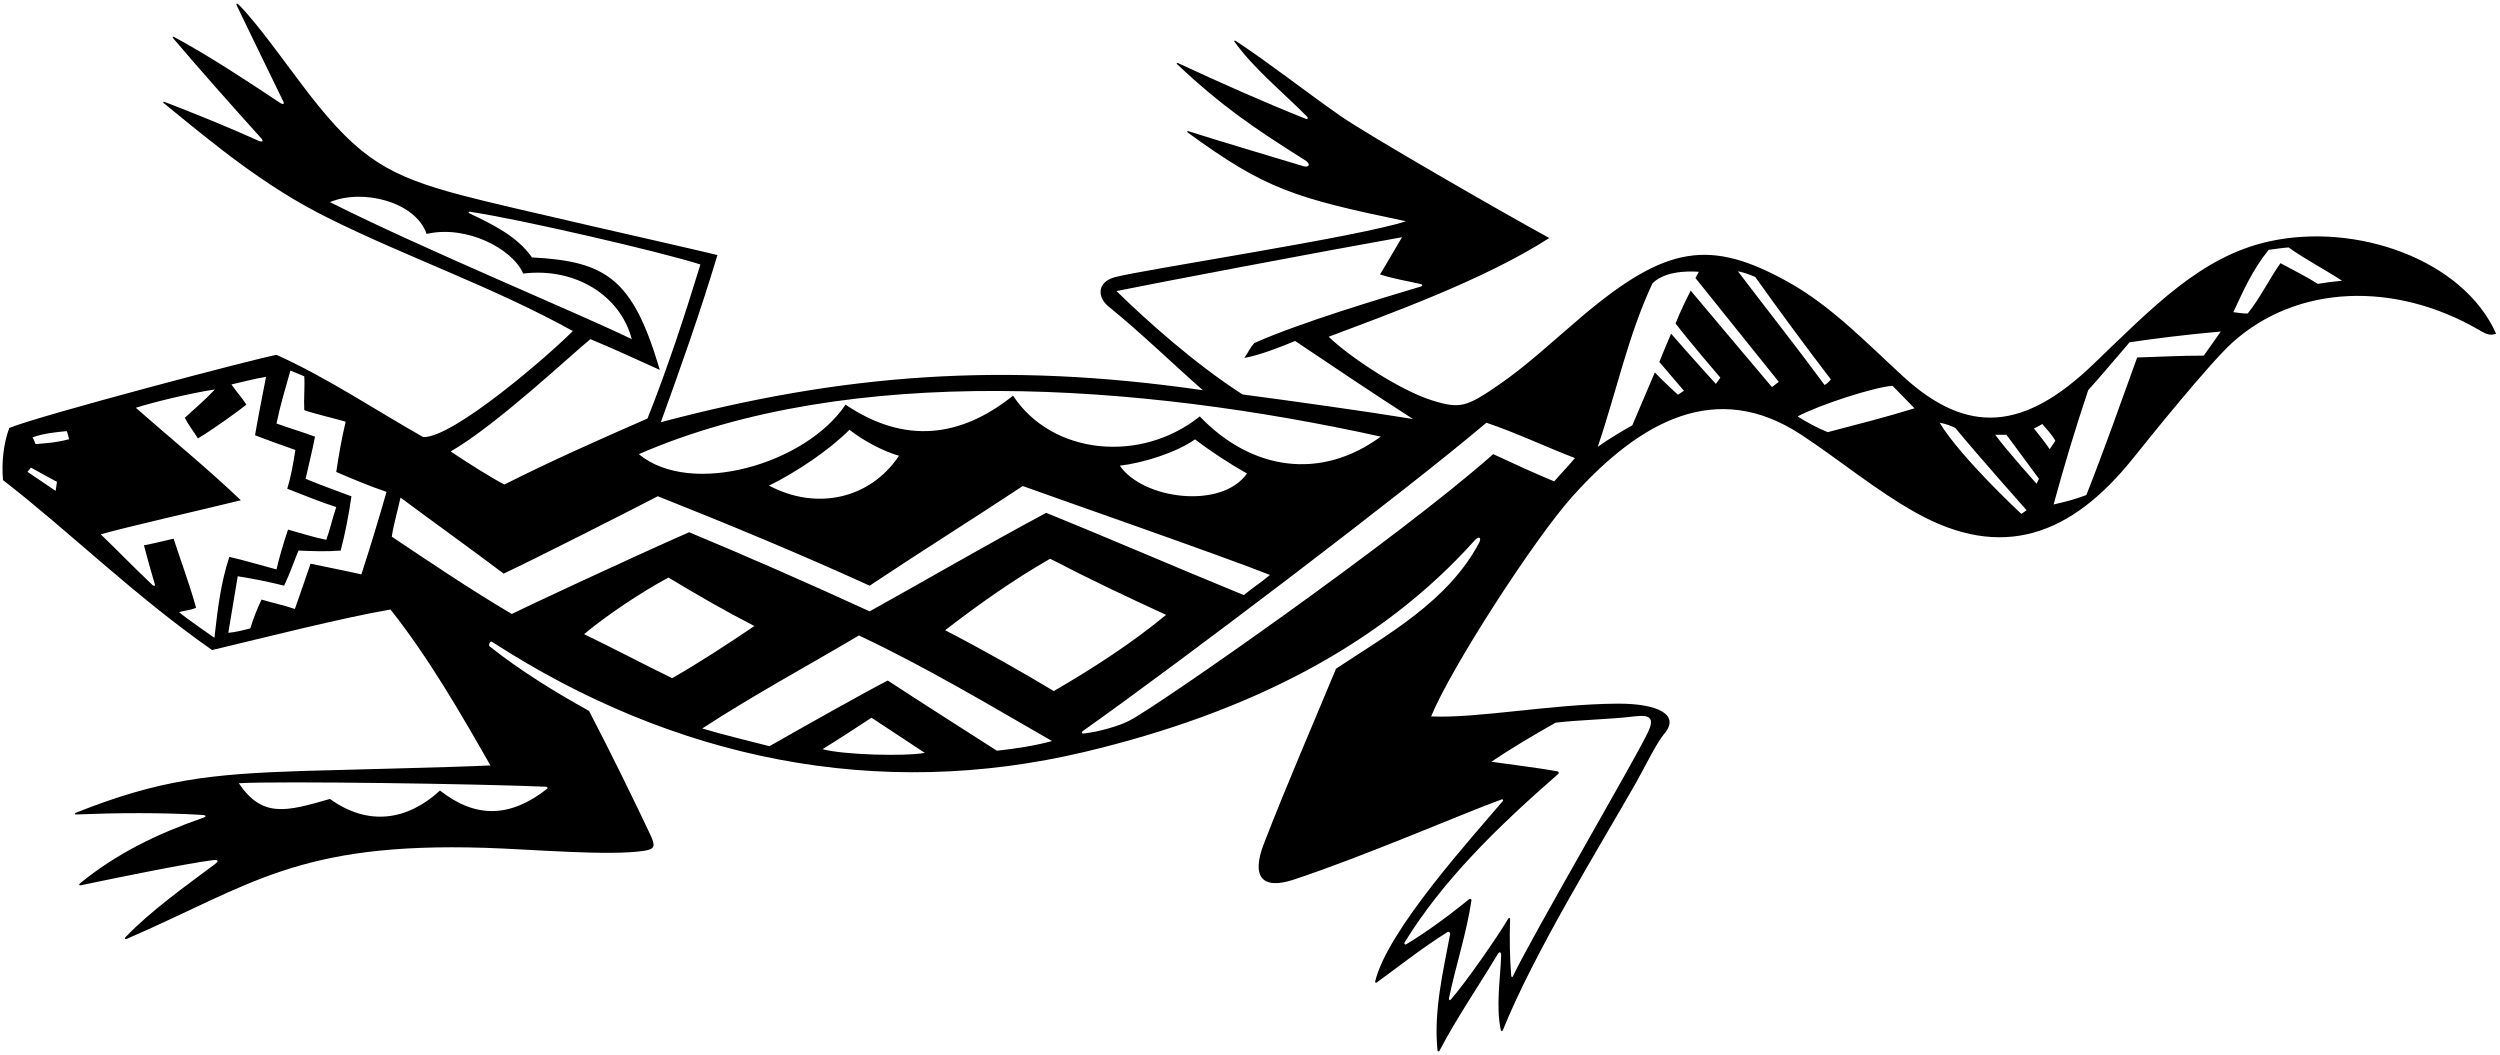 <?xml version="1.0" encoding="UTF-8"?>
<svg xmlns="http://www.w3.org/2000/svg" xmlns:xlink="http://www.w3.org/1999/xlink" width="519pt" height="219pt" viewBox="0 0 519 219" version="1.1">
<g id="surface1">
<path style=" stroke:none;fill-rule:nonzero;fill:rgb(0%,0%,0%);fill-opacity:1;" d="M 471.012 50.129 C 456.949 53.258 447.035 63.652 434.547 75.637 C 420.34 89.266 408.586 90.531 395.09 78.148 C 387.488 71.18 380.145 63.504 371.262 58.562 C 355.078 49.562 345.98 50.855 328.477 65.637 C 322.656 70.551 317.094 75.832 310.906 80.062 C 304.492 84.445 303.098 84.934 297.383 83.148 C 290.566 81.02 280.223 74.129 275.832 69.914 C 288.016 65.301 308.074 58.141 321.629 49.41 C 312.133 44.234 283.973 28.035 278.34 24.109 C 270.98 18.98 263.773 13.273 256.535 8.492 C 256.297 8.336 256.133 8.473 256.293 8.691 C 260.477 14.441 266.223 19.039 271.32 24.184 C 271.629 24.496 271.473 24.82 271.094 24.672 C 262.402 21.215 253.324 17.168 244.633 13.137 C 244.316 12.992 244.16 13.145 244.391 13.363 C 253.305 21.734 259.715 26.203 270.828 33.203 C 272.191 33.988 271.844 34.891 270.523 34.484 C 262.598 32.074 254.414 29.68 246.754 27.25 C 246.438 27.148 246.344 27.344 246.609 27.535 C 262.672 39.254 268.688 41.098 291.875 45.93 C 282.387 49.113 237.703 55.914 231.523 57.523 C 227.68 58.527 227.766 61.719 230.156 63.652 C 236.934 69.137 243.406 75.48 249.723 81.012 C 208.227 74.988 174.746 77.691 137.191 87.648 C 141.07 76.934 145.305 65.07 148.941 52.945 C 141.211 51.055 105.078 43 95.703 40.5 C 80.922 36.559 74.75 33.133 64.324 19.73 C 59.754 13.852 53.383 4.699 49.484 0.906 C 49.211 0.641 48.961 0.738 49.137 1.109 C 50.938 4.879 55.809 14.898 58.707 20.852 C 59.141 21.504 58.871 21.836 58.164 21.367 C 50.918 16.566 43.66 11.746 36.125 7.664 C 35.875 7.527 35.754 7.711 35.945 7.934 C 41.746 14.762 48.137 21.945 54.293 28.781 C 54.629 29.203 54.617 29.539 53.863 29.305 C 47.566 26.461 40.59 23.637 34.188 21.164 C 33.875 21.043 33.77 21.223 34.027 21.434 C 44.699 30.152 54.914 38.676 68.031 45.207 C 84.613 53.465 102.289 59.52 118.918 68.719 C 114.148 73.57 94.117 90.945 87.859 90.738 C 78.504 85.465 67.738 78.293 57.402 73.668 C 53.105 74.43 8.078 86.297 1.926 88.844 C 0.73 92.105 0.309 95.941 0.621 99.668 C 14.328 110.273 27.863 123.645 44.031 134.953 C 55.883 132.121 71 128.277 81.062 126.535 C 88.895 136.379 95.699 148.18 101.809 158.898 C 94.902 159.277 68.734 159.855 62.816 160.051 C 43.715 160.676 33.059 161.84 15.805 168.707 C 15.457 168.848 15.441 169.094 15.785 169.082 C 24.125 168.746 33.438 168.66 42 169.18 C 42.828 169.23 42.934 169.504 42.148 169.777 C 32.738 173.059 24.293 177.109 16.586 183.406 C 16.359 183.594 16.426 183.859 16.703 183.801 C 24.527 182.152 39.016 179.207 44.137 178.578 C 45.289 178.438 45.535 178.703 44.594 179.41 C 38.398 184.047 31.316 189.066 26.031 194.574 C 25.789 194.828 25.965 195.059 26.285 194.922 C 52.09 183.754 61.734 174.812 100.629 176.004 C 110.48 176.309 126.441 177.746 133.719 176.629 C 136.074 176.266 136.078 175.555 134.938 173.141 C 131.414 165.691 127.195 157.062 122.289 147.586 C 115.387 143.77 108.012 139.246 101.621 134.164 C 101.363 133.957 101.719 132.969 102.148 133.246 C 139.988 157.723 182.242 166.34 225.301 156.066 C 259.426 147.922 286.754 133.859 306.203 112.113 C 306.984 111.238 307.648 111.578 307.062 112.688 C 300.586 124.906 287.906 131.793 277.355 138.828 C 272.379 150.84 267.078 162.992 262.352 175.242 C 259.777 181.914 261.898 184.828 268.609 182.602 C 283.703 177.59 303.719 168.859 311.742 165.961 C 312.004 165.867 312.16 166.094 311.977 166.305 C 305.844 173.57 288.035 193.09 285.5 203.695 C 285.445 203.918 285.594 204.117 285.723 204.023 C 288.941 201.734 295.359 196.672 300.496 193.492 C 300.734 193.344 301.105 193.598 301.055 193.867 C 299.637 201.488 297.594 209.875 298.422 218.043 C 298.449 218.305 298.715 218.359 298.82 218.164 C 302.398 211.328 306.926 204.77 310.945 198.047 C 311.277 197.492 311.602 197.629 311.645 198.254 C 311.488 203.145 310.504 208.855 311.57 213.867 C 311.621 214.094 311.902 214.094 311.992 213.871 C 318.539 197.66 331.902 176.09 339.625 162.516 C 341.188 159.77 344.008 154.043 345.441 152.406 C 348.961 148.383 344.145 146.031 335.809 146.078 C 322.066 146.16 306.871 149.156 297.098 148.734 C 301.258 138.582 318.48 111.957 326.363 103.148 C 340.641 87.195 356.441 78.766 373.906 90.23 C 381.855 95.449 389.34 101.742 397.715 106.426 C 415.582 116.41 429.914 111.324 442.941 95 C 445.875 91.324 458.73 75.344 463.492 71.074 C 476.941 59.008 497.156 58.43 514.453 68.387 C 515.645 69.074 516.785 69.871 518.191 69.266 C 511.324 53.875 489.133 46.098 471.012 50.129 Z M 11.547 101.906 L 5.703 97.953 L 6.414 97.074 L 11.824 100.035 Z M 7.387 92.195 C 7.246 91.777 6.969 91.156 6.766 90.801 C 8.887 89.984 11.66 89.715 13.836 89.496 C 14.098 90.031 14.207 90.598 14.328 91.184 C 11.621 91.898 10.094 91.957 7.387 92.195 Z M 37.168 127.082 C 38.367 126.699 39.672 126.699 40.707 126.156 C 39.398 121.422 37.559 116.508 36.039 111.828 C 33.953 112.297 32.016 112.809 29.883 113.211 C 30.48 115.562 31.312 118.469 32.164 121.379 C 32.234 121.629 31.934 121.711 31.711 121.5 C 28.164 118.168 24.5 114.383 20.914 110.926 C 26.812 109.262 40.488 106.191 50.004 103.855 C 43.043 97.219 35.344 90.945 28.195 84.656 C 31.879 83.469 39.836 81.555 44.621 80.848 C 42.316 83.285 40.488 84.766 38.367 86.723 C 39.156 88.312 40.16 89.496 41.086 91.02 C 43.977 89.316 49.625 85.254 51.148 84.004 C 50.223 82.535 49.035 81.27 48.047 79.816 C 50.398 79.289 53.051 78.562 55.227 78.238 C 54.469 82.074 53.348 87.91 52.945 90.367 C 55.828 91.453 58.488 92.434 61.32 93.414 C 60.828 96.57 60.395 98.961 59.633 101.461 C 63.223 102.828 66.336 104.168 69.805 105.27 C 68.922 107.875 68.551 109.84 67.738 112.066 C 64.895 111.496 62.406 110.652 59.797 109.945 C 58.793 112.801 57.754 116.613 57.402 118.215 C 54.277 117.395 50.945 116.367 47.613 115.605 C 45.82 120.984 45.164 126.645 44.512 132.41 C 42.836 131.184 39.344 128.875 37.168 127.082 Z M 75.023 119.246 C 73.359 118.836 66.758 117.508 64.473 117.02 C 63.512 119.875 62.191 123.621 61.211 126.426 C 59.082 125.668 56.504 125.148 54.301 124.469 C 53.312 126.535 52.617 128.34 51.965 130.453 C 50.496 130.832 48.809 131.27 47.395 131.375 C 48.047 127.461 48.699 123.543 49.352 119.629 C 52.969 120.215 55.82 120.793 58.98 121.586 C 60.324 118.793 60.992 116.582 61.973 114.297 C 64.828 114.418 67.742 114.539 70.727 114.297 C 71.629 110.926 72.477 106.488 72.957 103.039 C 69.68 101.781 66.602 100.738 63.441 99.395 C 64.098 96.434 64.789 93.816 65.398 90.641 C 62.84 89.715 59.961 88.844 57.402 87.922 C 58.164 84.164 59.207 80.816 60.285 76.934 C 61.266 77.312 62.242 77.746 63.168 78.129 C 63.305 80.477 63.035 82.762 63.168 85.145 C 65.234 85.906 69.586 86.887 71.762 87.539 C 70.945 90.91 70.348 94.391 69.805 97.98 C 73.293 99.48 76.711 100.918 80.246 102.113 C 78.559 107.988 76.969 113.215 75.023 119.246 Z M 113.609 163.734 C 105.941 169.773 98.754 169.941 91.34 164.117 C 84.512 170.383 76.41 171.559 68.496 165.859 C 59.348 168.508 54.477 169.828 49.57 162.598 C 58.016 162.113 99.969 162.738 113.395 163.328 C 113.629 163.336 113.766 163.609 113.609 163.734 Z M 322.934 150.031 C 328.297 149.398 333.965 149.375 339.352 148.715 C 342.887 148.277 343.348 149.344 342.152 151.941 C 339.695 157.266 318.094 194.234 314.039 202.754 C 313.949 202.945 313.754 202.805 313.73 202.566 C 313.418 198.738 313.367 194.773 313.492 190.844 C 313.504 190.566 313.277 190.438 313.129 190.684 C 310.738 194.699 304.266 204.008 301.133 207.57 C 300.953 207.773 300.754 207.516 300.816 207.215 C 302.246 200.301 304.395 194.027 305.477 186.91 C 305.516 186.676 305.191 186.516 304.996 186.676 C 300.828 190.039 296.129 193.531 291.945 196.02 C 291.648 196.199 291.434 195.91 291.625 195.598 C 299.445 182.91 310.637 171.859 323.531 160.637 C 323.684 160.504 323.566 160.168 323.352 160.129 C 319.41 159.41 313.785 158.754 309.605 158.137 C 313.633 155.418 318.309 152.645 322.934 150.031 Z M 231.777 60.426 C 238.598 59.008 274.82 52.129 291.059 49.246 C 289.465 51.887 288.121 54.309 286.492 56.973 C 289.59 57.965 291.996 58.281 295.023 58.988 C 295.312 59.059 295.324 59.375 295.02 59.465 C 286.465 62.027 269.785 67.02 260.383 71.223 C 259.531 72.172 259.148 73.117 258.316 74.32 C 261.852 73.613 265.441 72.199 268.867 70.785 C 275.594 75.301 285.645 82.074 293.348 86.992 C 283.637 85.395 267.68 83.176 257.938 81.883 C 247.984 75.465 238.105 66.605 231.777 60.426 Z M 286.652 90.641 C 274.098 99.848 259.758 97.602 249.07 86.449 C 236.801 96.277 218.379 94.438 210.309 82.137 C 199.414 90.879 187.762 92.266 175.535 84.004 C 167.348 96.277 143.48 103.293 132.621 94.281 C 176.477 75.223 236.43 79.578 286.652 90.641 Z M 258.871 98.301 C 253.59 105.828 237.227 103.652 232.48 96.676 C 237.438 96.094 244.23 93.93 248.09 91.211 C 251.352 93.711 255.402 96.359 258.871 98.301 Z M 186.633 94.613 C 180.602 103.664 169.406 106.016 159.656 100.809 C 165.215 98.094 172.055 93.52 176.352 89.227 C 179.453 91.672 183.668 93.789 186.633 94.613 Z M 68.496 41.961 C 75.281 39.109 86.285 41.875 88.566 48.57 C 96.703 46.648 106.32 51.535 108.617 56.789 C 119.434 55.473 128.789 61.348 131.156 70.406 C 119.426 64.723 87.789 51.68 68.496 41.961 Z M 122.562 70.406 C 127.328 72.363 132.387 74.738 136.977 76.793 C 131.406 57.902 125.945 54.246 110.434 53.438 C 107.359 49.004 102.105 46.516 97.539 44.328 C 97.172 44.156 97.172 43.902 97.574 43.965 C 107.871 45.477 137.453 52.344 145.406 54.906 C 142.141 65.566 138.496 76.66 134.418 86.887 C 125.113 90.945 114.391 95.691 104.711 100.586 C 102.082 99.27 96.586 95.754 93.551 93.723 C 102.902 88.391 118.871 73.395 122.562 70.406 Z M 81.336 111.414 C 81.703 108.848 82.598 105.906 83.145 103.297 C 89.988 108.391 97.711 113.91 104.559 119.086 C 111.141 115.984 130.203 106.324 136.562 103.02 C 151.406 108.914 166.117 115.02 180.539 121.586 C 190.984 114.625 201.777 107.863 212.328 100.902 C 216.758 102.535 254.402 115.656 263.648 119.355 C 262.02 120.746 260.059 122.023 258.211 123.543 C 244.516 117.922 227.723 110.719 217.199 106.465 C 204.828 113.078 192.672 120.172 180.539 126.918 C 168.199 121.254 155.359 115.605 143.066 110.492 C 130.883 115.82 106.406 127.297 106.246 127.461 C 97.598 122.348 89.547 116.91 81.336 111.414 Z M 121.258 131.648 C 126.031 127.664 133.234 122.863 138.77 119.902 C 144.645 123.438 150.363 126.754 156.609 129.965 C 151.34 133.543 144.645 137.902 139.531 140.785 C 133.711 137.957 127.129 134.477 121.258 131.648 Z M 170.75 155.527 C 173.676 153.73 177.582 151.203 180.922 149 C 184.129 151.066 188.785 154.23 191.992 156.297 C 187.762 157.062 175.133 156.715 170.75 155.527 Z M 206.953 155.848 C 199.176 150.844 192.18 146.441 184.293 141.277 C 179.504 143.742 167.699 150.375 159.734 154.91 C 155.109 153.707 150.082 152.535 145.785 151.23 C 156.664 144.156 167.266 138.465 178.312 131.922 C 192.18 138.449 205.344 146.336 218.395 153.84 C 215.133 154.766 210.598 155.469 206.953 155.848 Z M 196.203 130.832 C 203.785 125.012 210.516 120.293 218.008 115.992 C 225.84 120.07 234.078 123.977 242.082 127.645 C 235.109 133.402 227.148 138.605 218.77 143.465 C 212.805 139.855 203.711 134.695 196.203 130.832 Z M 322.66 99.938 C 318.473 98.199 314.301 96.289 309.988 94.281 C 290.57 111.523 240.348 146.586 234.52 149.57 C 232.645 150.609 228.141 151.953 224.879 152.285 C 224.562 152.316 224.473 151.992 224.727 151.812 C 245.066 137.418 292.371 101.527 308.574 87.758 C 314.719 89.824 320.719 92.691 326.957 95.098 C 325.59 96.754 324.031 98.32 322.66 99.938 Z M 364.391 57.508 C 369.23 64.305 374.93 72.035 380.098 78.781 C 379.77 79.109 379.281 79.707 378.789 79.926 C 373.023 72.094 366.77 64.203 360.789 56.32 C 362.258 56.59 363.539 57.141 364.391 57.508 Z M 367.859 80.359 C 367.859 80.359 356.598 67.035 350.996 60.344 C 349.91 62.465 348.871 64.594 347.844 67.145 C 350.613 70.789 357.145 78.402 357.145 78.402 L 356.219 79.707 C 356.219 79.707 349.91 72.746 346.922 69.266 C 346.105 71.223 345.352 72.926 344.473 75.137 C 346.145 77.07 349.582 81.121 349.582 81.121 L 348.34 81.953 C 348.34 81.953 344.965 78.875 343.547 77.312 C 342.133 80.523 339.961 85.809 338.867 88.301 C 336.422 89.66 334.074 91.086 331.688 92.762 C 335.496 81.609 337.996 69.59 343.055 58.82 C 346.145 55.703 352.684 56.43 352.684 56.43 L 351.973 57.715 L 369.273 79.27 Z M 379.441 89.715 C 377.07 88.754 375.199 87.703 373.188 86.449 C 377.539 84.113 388.879 80.402 392.879 80.086 C 394.613 81.816 395.742 83.043 397.445 84.766 C 391.734 86.539 385.48 88.137 379.441 89.715 Z M 419.637 106.684 C 419.637 106.684 407.195 95.18 402.668 87.758 C 403.863 87.969 404.855 88.328 405.93 88.844 C 410.609 94.555 420.727 105.922 420.727 105.922 Z M 422.797 100.422 C 422.797 100.422 416.809 93.793 414.199 90.258 C 414.961 90.258 415.723 90.258 416.535 90.258 C 418.766 93.25 423.285 99.391 423.285 99.391 Z M 422.246 88.953 C 422.848 88.68 423.336 88.41 423.988 88.027 C 424.805 89.016 425.945 90.164 426.691 91.5 C 426.273 92.195 425.855 92.68 425.512 93.25 C 424.469 91.711 423.336 90.312 422.246 88.953 Z M 457.492 73.832 C 452.914 73.824 448.965 74.039 443.676 74.215 C 440.141 83.895 437.164 92.566 433.125 102.77 C 430.84 103.637 428.934 104.148 426.328 104.727 C 428.504 96.73 430.852 88.934 433.508 81.012 C 436.281 77.91 439.801 73.742 442.102 71.059 C 447.215 70.297 453.953 69.441 461.027 68.828 C 459.938 70.406 458.602 72.285 457.492 73.832 Z M 481.152 58.93 C 478.539 57.242 476.094 56.102 473.43 54.633 C 471.199 57.734 469.188 61.922 466.629 65.074 C 465.703 65.129 464.773 64.93 463.637 64.805 C 465.812 60.18 467.551 56.121 470.98 51.859 C 472.34 51.695 473.996 51.43 475.113 51.371 C 478.703 53.926 482.621 55.938 486.211 58.277 C 484.27 58.48 483.02 58.617 481.152 58.93 "/>
</g>
</svg>
